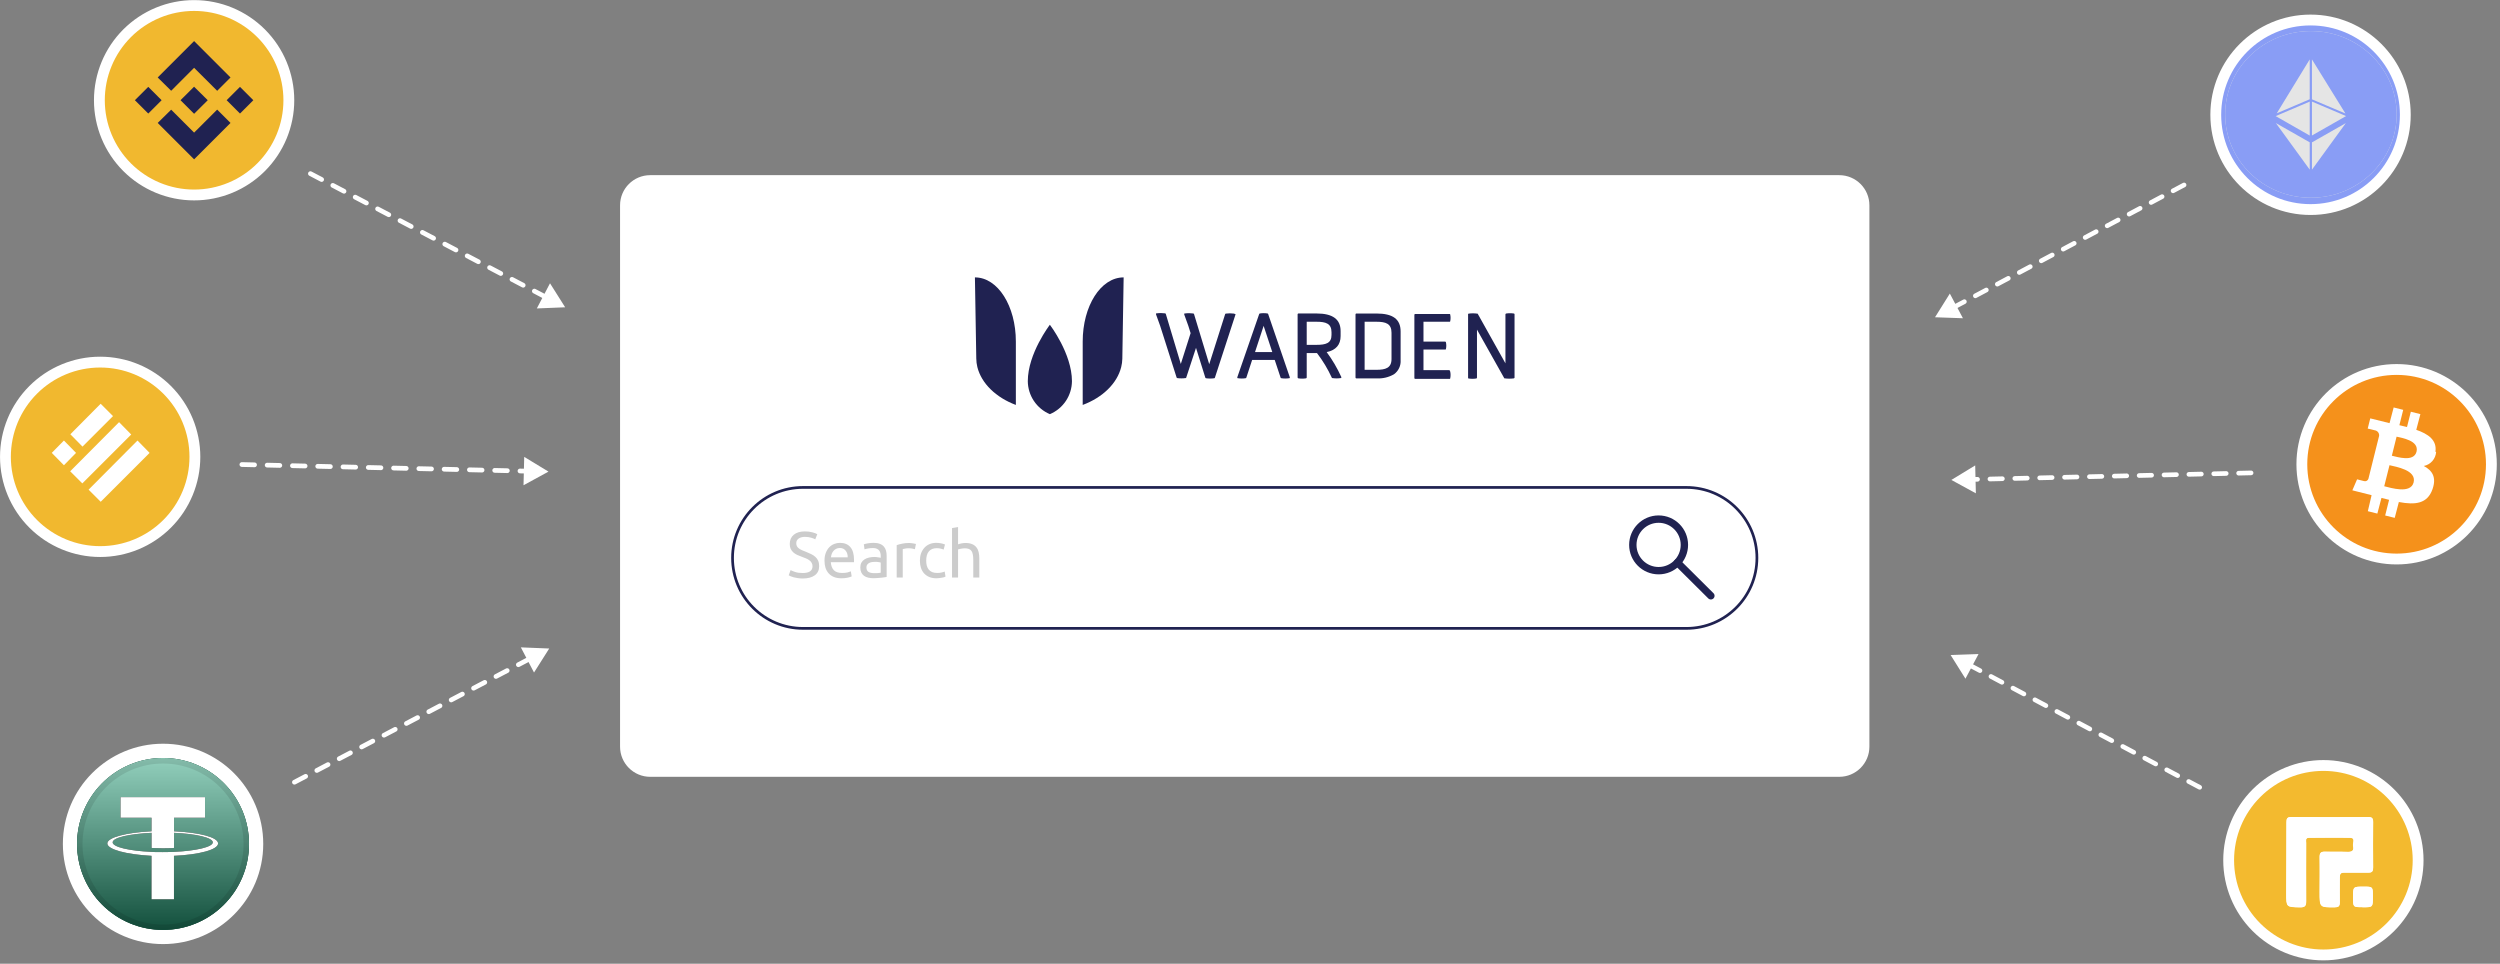<svg width="607" height="234" viewBox="0 0 607 234" fill="none" xmlns="http://www.w3.org/2000/svg">
<rect x="0" y="0" width="607" height="234" fill="#808080" stroke="none"/>
<g clip-path="url(#clip0)">
<path d="M446.57 42.53H157.87C153.827 42.53 150.55 45.807 150.55 49.85V181.29C150.55 185.333 153.827 188.61 157.87 188.61H446.57C450.613 188.61 453.89 185.333 453.89 181.29V49.85C453.89 45.807 450.613 42.53 446.57 42.53Z" fill="white"/>
<path d="M299.73 76.21L299.67 76.14H299.58C298.933 76.05 298.277 76.05 297.63 76.14C297.589 76.146 297.551 76.163 297.52 76.19C297.489 76.215 297.467 76.251 297.46 76.29L293.6 88.43L289.91 76.26C289.895 76.222 289.871 76.187 289.84 76.16C289.812 76.134 289.778 76.116 289.74 76.11C289.409 76.064 289.074 76.041 288.74 76.04C288.385 76.038 288.031 76.062 287.68 76.11H287.59L287.53 76.18V76.27C287.525 76.3 287.525 76.33 287.53 76.36L288.53 79.13L289.08 80.89L286.7 88.37L283.06 76.23C283.045 76.192 283.021 76.157 282.99 76.13C282.961 76.106 282.927 76.089 282.89 76.08C282.558 76.034 282.224 76.011 281.89 76.01C281.535 76.008 281.181 76.032 280.83 76.08H280.74L280.68 76.15V76.24C280.675 76.27 280.675 76.3 280.68 76.33L281.68 79.1L285.68 91.66C285.69 91.695 285.711 91.727 285.74 91.75C285.766 91.778 285.802 91.796 285.84 91.8C286.171 91.849 286.505 91.872 286.84 91.87C287.175 91.874 287.509 91.85 287.84 91.8C287.873 91.809 287.907 91.809 287.94 91.8C287.972 91.774 287.996 91.739 288.01 91.7L290.39 84.46L292.65 91.69C292.665 91.728 292.689 91.763 292.72 91.79C292.747 91.816 292.782 91.834 292.82 91.84C293.151 91.889 293.485 91.912 293.82 91.91C294.155 91.913 294.489 91.89 294.82 91.84C294.857 91.834 294.892 91.816 294.92 91.79C294.949 91.767 294.97 91.736 294.98 91.7L299.98 76.36C299.985 76.33 299.985 76.3 299.98 76.27L299.73 76.21Z" fill="#202251"/>
<path d="M307.91 76.25C307.902 76.214 307.881 76.181 307.85 76.16C307.822 76.134 307.788 76.116 307.75 76.11C307.134 76.01 306.506 76.01 305.89 76.11C305.853 76.118 305.819 76.136 305.79 76.16C305.76 76.181 305.738 76.214 305.73 76.25L300.42 91.58C300.41 91.609 300.41 91.641 300.42 91.67C300.411 91.699 300.411 91.731 300.42 91.76C300.431 91.79 300.452 91.815 300.48 91.83C300.506 91.836 300.534 91.836 300.56 91.83C301.186 91.93 301.824 91.93 302.45 91.83C302.485 91.824 302.516 91.806 302.54 91.78C302.571 91.757 302.595 91.726 302.61 91.69L304.02 87.39H309.5L310.93 91.69C310.938 91.726 310.96 91.758 310.99 91.78C311.019 91.804 311.053 91.821 311.09 91.83C311.729 91.93 312.381 91.93 313.02 91.83C313.046 91.836 313.074 91.836 313.1 91.83C313.128 91.815 313.149 91.79 313.16 91.76C313.169 91.731 313.169 91.699 313.16 91.67C313.17 91.641 313.17 91.609 313.16 91.58L307.91 76.25ZM308.91 85.48H304.72L306.81 79.12L308.91 85.48Z" fill="#202251"/>
<path d="M322.12 85.49C324.36 85.02 325.5 83.71 325.5 81.59V80.39C325.5 77.51 323.58 76.11 319.64 76.11H315.27C315.244 76.109 315.218 76.114 315.193 76.124C315.169 76.135 315.148 76.15 315.13 76.17C315.109 76.189 315.092 76.212 315.08 76.238C315.068 76.263 315.061 76.291 315.06 76.32V91.65C315.061 91.701 315.079 91.75 315.11 91.79C315.141 91.826 315.183 91.851 315.23 91.86C315.846 91.96 316.474 91.96 317.09 91.86C317.14 91.853 317.187 91.828 317.22 91.79C317.251 91.75 317.269 91.701 317.27 91.65V85.72H319.76C321.184 87.579 322.395 89.591 323.37 91.72C323.385 91.75 323.405 91.777 323.43 91.8C323.46 91.808 323.491 91.808 323.52 91.8C324.183 91.902 324.857 91.902 325.52 91.8C325.55 91.808 325.581 91.808 325.61 91.8L325.67 91.73C325.676 91.697 325.676 91.663 325.67 91.63C325.675 91.6 325.675 91.57 325.67 91.54C324.702 89.405 323.512 87.377 322.12 85.49ZM323.29 80.69V81.34C323.29 83.34 321.89 83.73 319.64 83.73H317.27V78.12H319.64C321.89 78.12 323.29 78.54 323.29 80.66V80.69Z" fill="#202251"/>
<path d="M334.19 76.12H329.33C329.302 76.119 329.274 76.124 329.249 76.134C329.223 76.144 329.199 76.16 329.18 76.18C329.142 76.221 329.12 76.274 329.12 76.33V91.66C329.119 91.688 329.124 91.716 329.134 91.741C329.144 91.767 329.16 91.79 329.18 91.81C329.199 91.83 329.223 91.846 329.249 91.856C329.274 91.866 329.302 91.871 329.33 91.87H334.19C335.681 91.963 337.166 91.616 338.46 90.87C339.002 90.48 339.435 89.956 339.717 89.35C339.999 88.745 340.121 88.076 340.07 87.41V80.48C340.07 77.5 338.2 76.12 334.19 76.12ZM337.86 80.82V87.18C337.86 89.35 336.4 89.79 334.19 89.79H331.33V78.12H334.19C336.46 78.12 337.86 78.57 337.86 80.79V80.82Z" fill="#202251"/>
<path d="M351.91 89.87H345.62V84.87H350.87C350.912 84.885 350.958 84.885 351 84.87C351.038 84.84 351.063 84.797 351.07 84.75C351.19 84.207 351.19 83.644 351.07 83.1C351.06 83.056 351.036 83.017 351 82.99C350.964 82.959 350.918 82.942 350.87 82.94H345.62V78.12H351.91C351.952 78.133 351.998 78.133 352.04 78.12C352.072 78.09 352.096 78.052 352.11 78.01C352.23 77.463 352.23 76.897 352.11 76.35C352.096 76.308 352.072 76.27 352.04 76.24C351.998 76.227 351.952 76.227 351.91 76.24H343.62C343.592 76.239 343.565 76.244 343.539 76.254C343.513 76.265 343.489 76.28 343.47 76.3C343.45 76.32 343.435 76.343 343.424 76.369C343.414 76.394 343.409 76.422 343.41 76.45V91.78C343.409 91.808 343.414 91.836 343.424 91.861C343.435 91.887 343.45 91.911 343.47 91.93C343.489 91.95 343.513 91.966 343.539 91.976C343.565 91.986 343.592 91.991 343.62 91.99H351.91C351.952 92.003 351.998 92.003 352.04 91.99C352.072 91.96 352.096 91.922 352.11 91.88C352.229 91.326 352.229 90.754 352.11 90.2C352.101 90.156 352.076 90.117 352.04 90.09C352.041 90.045 352.03 90 352.007 89.961C351.984 89.922 351.95 89.891 351.91 89.87Z" fill="#202251"/>
<path d="M367.56 76.12C367.256 76.072 366.948 76.049 366.64 76.05C366.325 76.049 366.011 76.072 365.7 76.12C365.652 76.127 365.61 76.153 365.58 76.19C365.542 76.227 365.521 76.277 365.52 76.33V88.22L358.81 76.22L358.74 76.15C358.714 76.14 358.686 76.14 358.66 76.15C357.97 76.05 357.27 76.05 356.58 76.15C356.53 76.159 356.485 76.184 356.45 76.22C356.436 76.266 356.436 76.314 356.45 76.36V91.69C356.436 91.736 356.436 91.784 356.45 91.83C356.485 91.867 356.53 91.891 356.58 91.9C357.196 92 357.824 92 358.44 91.9C358.487 91.891 358.529 91.866 358.56 91.83C358.591 91.79 358.608 91.741 358.61 91.69V80.03L365.22 91.8C365.231 91.83 365.252 91.855 365.28 91.87H365.37C365.735 91.919 366.102 91.942 366.47 91.94C366.834 91.942 367.199 91.918 367.56 91.87C367.608 91.859 367.651 91.831 367.68 91.79C367.698 91.774 367.712 91.754 367.721 91.731C367.73 91.709 367.733 91.684 367.73 91.66V76.32C367.731 76.295 367.728 76.269 367.719 76.245C367.711 76.221 367.697 76.199 367.68 76.18C367.649 76.146 367.606 76.125 367.56 76.12Z" fill="#202251"/>
<path d="M272.23 89.12C271.23 93.12 267.7 96.52 262.88 98.32V82.92C262.88 74.32 267.24 67.35 272.82 67.35L272.5 87.12C272.484 87.795 272.394 88.466 272.23 89.12Z" fill="#202251"/>
<path d="M237.3 89.12C238.3 93.12 241.84 96.52 246.65 98.32V82.92C246.65 74.32 242.29 67.35 236.71 67.35L237.04 87.04C237.046 87.741 237.134 88.439 237.3 89.12Z" fill="#202251"/>
<path d="M254.91 78.85C254.91 78.85 260.27 85.85 260.27 92.56C260.253 94.271 259.737 95.939 258.785 97.361C257.832 98.782 256.486 99.894 254.91 100.56C253.334 99.894 251.988 98.782 251.035 97.361C250.083 95.939 249.567 94.271 249.55 92.56C249.55 85.82 254.91 78.85 254.91 78.85Z" fill="#202251"/>
<path d="M409.47 118.35H194.97C185.521 118.35 177.86 126.011 177.86 135.46C177.86 144.91 185.521 152.57 194.97 152.57H409.47C418.92 152.57 426.58 144.91 426.58 135.46C426.58 126.011 418.92 118.35 409.47 118.35Z" fill="white" stroke="#202251" stroke-width="0.66" stroke-miterlimit="10"/>
<path opacity="0.2" d="M194.88 139.13C196.48 139.13 197.28 138.583 197.28 137.488C197.28 137.151 197.207 136.867 197.059 136.636C196.922 136.394 196.733 136.188 196.491 136.02C196.249 135.841 195.97 135.688 195.654 135.562C195.349 135.436 195.022 135.309 194.675 135.183C194.275 135.046 193.896 134.893 193.538 134.725C193.18 134.546 192.87 134.341 192.606 134.109C192.343 133.867 192.133 133.583 191.975 133.257C191.827 132.93 191.754 132.536 191.754 132.072C191.754 131.114 192.08 130.367 192.733 129.83C193.385 129.293 194.285 129.025 195.433 129.025C196.096 129.025 196.696 129.099 197.233 129.246C197.78 129.383 198.18 129.535 198.433 129.704L197.943 130.951C197.722 130.814 197.391 130.683 196.949 130.556C196.517 130.42 196.012 130.351 195.433 130.351C195.138 130.351 194.864 130.383 194.612 130.446C194.359 130.509 194.138 130.604 193.949 130.73C193.759 130.857 193.606 131.02 193.491 131.22C193.385 131.409 193.333 131.635 193.333 131.899C193.333 132.193 193.391 132.441 193.506 132.641C193.622 132.841 193.785 133.02 193.996 133.178C194.206 133.325 194.449 133.462 194.722 133.588C195.006 133.714 195.317 133.841 195.654 133.967C196.128 134.157 196.559 134.346 196.949 134.536C197.349 134.725 197.691 134.951 197.975 135.215C198.27 135.478 198.496 135.794 198.654 136.162C198.812 136.52 198.891 136.957 198.891 137.473C198.891 138.43 198.538 139.167 197.833 139.683C197.138 140.199 196.154 140.457 194.88 140.457C194.449 140.457 194.049 140.425 193.68 140.362C193.322 140.309 193.001 140.246 192.717 140.173C192.433 140.088 192.185 140.004 191.975 139.92C191.775 139.825 191.617 139.746 191.501 139.683L191.959 138.42C192.201 138.557 192.57 138.709 193.064 138.878C193.559 139.046 194.164 139.13 194.88 139.13ZM200.189 136.13C200.189 135.404 200.294 134.772 200.505 134.236C200.715 133.688 200.994 133.236 201.342 132.878C201.689 132.52 202.089 132.251 202.542 132.072C202.994 131.893 203.458 131.804 203.931 131.804C205.037 131.804 205.884 132.151 206.474 132.846C207.063 133.53 207.358 134.578 207.358 135.988C207.358 136.051 207.358 136.136 207.358 136.241C207.358 136.336 207.353 136.425 207.342 136.509H201.721C201.784 137.362 202.031 138.009 202.463 138.451C202.894 138.894 203.568 139.115 204.484 139.115C205 139.115 205.431 139.073 205.779 138.988C206.137 138.894 206.405 138.804 206.584 138.72L206.789 139.952C206.61 140.046 206.295 140.146 205.842 140.252C205.4 140.357 204.895 140.409 204.326 140.409C203.61 140.409 202.989 140.304 202.463 140.094C201.947 139.873 201.521 139.573 201.184 139.194C200.847 138.815 200.594 138.367 200.426 137.851C200.268 137.325 200.189 136.751 200.189 136.13ZM205.826 135.325C205.837 134.662 205.668 134.12 205.321 133.699C204.984 133.267 204.516 133.051 203.916 133.051C203.579 133.051 203.279 133.12 203.016 133.257C202.763 133.383 202.547 133.551 202.368 133.762C202.189 133.972 202.047 134.215 201.942 134.488C201.847 134.762 201.784 135.041 201.752 135.325H205.826ZM212.246 139.162C212.594 139.162 212.899 139.157 213.162 139.146C213.436 139.125 213.662 139.094 213.841 139.052V136.604C213.736 136.551 213.562 136.509 213.32 136.478C213.088 136.436 212.804 136.415 212.467 136.415C212.246 136.415 212.009 136.43 211.757 136.462C211.515 136.494 211.288 136.562 211.078 136.667C210.878 136.762 210.709 136.899 210.573 137.078C210.436 137.246 210.367 137.473 210.367 137.757C210.367 138.283 210.536 138.651 210.873 138.862C211.209 139.062 211.667 139.162 212.246 139.162ZM212.12 131.804C212.709 131.804 213.204 131.883 213.604 132.041C214.015 132.188 214.341 132.404 214.583 132.688C214.836 132.962 215.015 133.293 215.12 133.683C215.225 134.062 215.278 134.483 215.278 134.946V140.078C215.152 140.099 214.973 140.13 214.741 140.173C214.52 140.204 214.267 140.236 213.983 140.267C213.699 140.299 213.388 140.325 213.052 140.346C212.725 140.378 212.399 140.394 212.073 140.394C211.609 140.394 211.183 140.346 210.794 140.252C210.404 140.157 210.067 140.009 209.783 139.809C209.499 139.599 209.278 139.325 209.12 138.988C208.962 138.651 208.883 138.246 208.883 137.773C208.883 137.32 208.972 136.93 209.151 136.604C209.341 136.278 209.594 136.015 209.909 135.815C210.225 135.615 210.594 135.467 211.015 135.372C211.436 135.278 211.878 135.23 212.341 135.23C212.488 135.23 212.641 135.241 212.799 135.262C212.957 135.272 213.104 135.293 213.241 135.325C213.388 135.346 213.515 135.367 213.62 135.388C213.725 135.409 213.799 135.425 213.841 135.436V135.025C213.841 134.783 213.815 134.546 213.762 134.315C213.709 134.072 213.615 133.862 213.478 133.683C213.341 133.493 213.152 133.346 212.909 133.241C212.678 133.125 212.373 133.067 211.994 133.067C211.509 133.067 211.083 133.104 210.715 133.178C210.357 133.241 210.088 133.309 209.909 133.383L209.736 132.167C209.925 132.083 210.241 132.004 210.683 131.93C211.125 131.846 211.604 131.804 212.12 131.804ZM220.749 131.835C220.875 131.835 221.017 131.846 221.175 131.867C221.343 131.878 221.506 131.899 221.664 131.93C221.822 131.951 221.964 131.978 222.091 132.009C222.228 132.03 222.328 132.051 222.391 132.072L222.138 133.351C222.022 133.309 221.828 133.262 221.554 133.209C221.291 133.146 220.949 133.114 220.528 133.114C220.254 133.114 219.98 133.146 219.706 133.209C219.443 133.262 219.27 133.299 219.185 133.32V140.22H217.717V132.357C218.064 132.23 218.496 132.114 219.012 132.009C219.527 131.893 220.106 131.835 220.749 131.835ZM227.376 140.409C226.713 140.409 226.129 140.304 225.624 140.094C225.129 139.883 224.708 139.588 224.36 139.209C224.024 138.83 223.771 138.383 223.602 137.867C223.434 137.341 223.35 136.762 223.35 136.13C223.35 135.499 223.439 134.92 223.618 134.393C223.808 133.867 224.071 133.414 224.408 133.036C224.745 132.646 225.155 132.346 225.639 132.135C226.134 131.914 226.682 131.804 227.282 131.804C227.65 131.804 228.018 131.835 228.387 131.899C228.755 131.962 229.108 132.062 229.445 132.199L229.113 133.446C228.892 133.341 228.634 133.257 228.339 133.193C228.055 133.13 227.75 133.099 227.424 133.099C226.603 133.099 225.971 133.357 225.529 133.872C225.097 134.388 224.881 135.141 224.881 136.13C224.881 136.572 224.929 136.978 225.024 137.346C225.129 137.715 225.287 138.03 225.497 138.294C225.718 138.557 225.997 138.762 226.334 138.909C226.671 139.046 227.082 139.115 227.566 139.115C227.955 139.115 228.308 139.078 228.624 139.004C228.94 138.93 229.187 138.852 229.366 138.767L229.571 139.999C229.487 140.052 229.366 140.104 229.208 140.157C229.05 140.199 228.871 140.236 228.671 140.267C228.471 140.309 228.255 140.341 228.024 140.362C227.803 140.394 227.587 140.409 227.376 140.409ZM231.148 140.22V128.22L232.616 127.967V132.167C232.89 132.062 233.179 131.983 233.485 131.93C233.8 131.867 234.111 131.835 234.416 131.835C235.069 131.835 235.611 131.93 236.043 132.12C236.474 132.299 236.816 132.557 237.069 132.893C237.332 133.22 237.516 133.614 237.622 134.078C237.727 134.541 237.779 135.051 237.779 135.609V140.22H236.311V135.925C236.311 135.42 236.274 134.988 236.2 134.63C236.137 134.272 236.027 133.983 235.869 133.762C235.711 133.541 235.5 133.383 235.237 133.288C234.974 133.183 234.648 133.13 234.258 133.13C234.1 133.13 233.937 133.141 233.769 133.162C233.6 133.183 233.437 133.209 233.279 133.241C233.132 133.262 232.995 133.288 232.869 133.32C232.753 133.351 232.669 133.378 232.616 133.399V140.22H231.148Z" fill="black"/>
<path d="M402.71 138.56C406.167 138.56 408.97 135.757 408.97 132.3C408.97 128.843 406.167 126.04 402.71 126.04C399.253 126.04 396.45 128.843 396.45 132.3C396.45 135.757 399.253 138.56 402.71 138.56Z" stroke="#202251" stroke-width="1.79" stroke-miterlimit="10"/>
<path d="M415.4 144.66L407.28 136.59" stroke="#202251" stroke-width="1.79" stroke-miterlimit="10" stroke-linecap="round"/>
<path d="M75.37 42.16L132.83 72.3" stroke="white" stroke-width="1.15" stroke-miterlimit="10" stroke-linecap="round" stroke-dasharray="3.07 3.07"/>
<path d="M130.34 74.89L137.22 74.61L133.54 68.78L130.34 74.89Z" fill="white"/>
<path d="M58.73 112.79L128.2 114.4" stroke="white" stroke-width="1.15" stroke-miterlimit="10" stroke-linecap="round" stroke-dasharray="3.07 3.07"/>
<path d="M127.11 117.82L133.17 114.51L127.28 110.93L127.11 117.82Z" fill="white"/>
<path d="M71.49 189.92L128.95 159.77" stroke="white" stroke-width="1.15" stroke-miterlimit="10" stroke-linecap="round" stroke-dasharray="3.07 3.07"/>
<path d="M129.66 163.29L133.35 157.46L126.46 157.18L129.66 163.29Z" fill="white"/>
<path d="M530.29 44.91L474.13 74.74" stroke="white" stroke-width="1.13" stroke-miterlimit="10" stroke-linecap="round" stroke-dasharray="3.02 3.02"/>
<path d="M473.42 71.28L469.82 77.03L476.6 77.27L473.42 71.28Z" fill="white"/>
<path d="M546.56 114.82L478.67 116.41" stroke="white" stroke-width="1.13" stroke-miterlimit="10" stroke-linecap="round" stroke-dasharray="3.02 3.02"/>
<path d="M479.58 113L473.79 116.53L479.74 119.78L479.58 113Z" fill="white"/>
<path d="M534.08 191.16L477.92 161.33" stroke="white" stroke-width="1.13" stroke-miterlimit="10" stroke-linecap="round" stroke-dasharray="3.02 3.02"/>
<path d="M480.39 158.8L473.61 159.04L477.21 164.79L480.39 158.8Z" fill="white"/>
<path d="M1.32 110.92C1.32 104.82 3.743 98.97 8.057 94.656C12.37 90.343 18.22 87.92 24.32 87.92C30.42 87.92 36.27 90.343 40.584 94.656C44.897 98.97 47.32 104.82 47.32 110.92C47.32 117.02 44.897 122.87 40.584 127.183C36.27 131.497 30.42 133.92 24.32 133.92C18.22 133.92 12.37 131.497 8.057 127.183C3.743 122.87 1.32 117.02 1.32 110.92Z" fill="#F1B82F" stroke="white" stroke-width="2.63" stroke-miterlimit="10"/>
<path d="M3.82 111.12C3.823 116.588 5.996 121.831 9.862 125.698C13.729 129.564 18.972 131.737 24.44 131.74C29.91 131.74 35.156 129.568 39.024 125.701C42.893 121.834 45.067 116.59 45.07 111.12C45.07 108.411 44.536 105.729 43.499 103.227C42.463 100.724 40.943 98.451 39.027 96.536C37.111 94.621 34.837 93.102 32.334 92.067C29.831 91.031 27.149 90.499 24.44 90.5C18.971 90.5 13.726 92.672 9.86 96.54C5.993 100.406 3.82 105.651 3.82 111.12Z" fill="#F1B82F"/>
<path d="M24.44 98.03L27.44 101.03L20.03 108.44L17.08 105.44L24.44 98.03Z" fill="white"/>
<path d="M28.91 102.5L31.86 105.5L19.99 117.37L17.04 114.43L28.91 102.5Z" fill="white"/>
<path d="M15.52 106.96L18.46 109.96L15.52 112.96L12.57 109.96L15.52 106.96Z" fill="white"/>
<path d="M33.38 106.96L36.32 109.96L24.45 121.83L21.51 118.89L33.38 106.96Z" fill="white"/>
<path d="M47.13 47.34C53.23 47.34 59.08 44.917 63.393 40.603C67.707 36.29 70.13 30.44 70.13 24.34C70.13 18.24 67.707 12.39 63.393 8.077C59.08 3.763 53.23 1.34 47.13 1.34C41.03 1.34 35.18 3.763 30.866 8.077C26.553 12.39 24.13 18.24 24.13 24.34C24.13 30.44 26.553 36.29 30.866 40.603C35.18 44.917 41.03 47.34 47.13 47.34Z" fill="#F1B82F" stroke="white" stroke-width="2.63" stroke-miterlimit="10"/>
<path d="M41.56 22.04L47.13 16.46L52.73 22.05L55.97 18.81L47.13 9.97L38.29 18.81L41.56 22.04ZM32.75 24.33L36 21.09L39.24 24.33L36 27.57L32.75 24.33ZM41.56 26.63L47.13 32.2L52.73 26.61L55.97 29.85L47.13 38.69L38.29 29.85L41.56 26.63ZM55.03 24.33L58.27 21.09L61.51 24.33L58.27 27.57L55.03 24.33ZM50.44 24.33L47.13 27.63L43.83 24.33L44.4 23.76L44.69 23.48L47.12 21.05L50.44 24.33Z" fill="#202251"/>
<path d="M39.59 227.91C52.298 227.91 62.6 217.608 62.6 204.9C62.6 192.192 52.298 181.89 39.59 181.89C26.882 181.89 16.58 192.192 16.58 204.9C16.58 217.608 26.882 227.91 39.59 227.91Z" fill="white" stroke="white" stroke-width="2.63" stroke-miterlimit="10"/>
<path d="M39.7 225.77C42.411 225.771 45.096 225.238 47.601 224.2C50.106 223.163 52.382 221.642 54.298 219.723C56.214 217.805 57.733 215.528 58.768 213.022C59.803 210.517 60.334 207.831 60.33 205.12C60.327 199.65 58.153 194.406 54.284 190.539C50.416 186.672 45.17 184.5 39.7 184.5C34.231 184.5 28.987 186.672 25.12 190.539C21.253 194.406 19.08 199.651 19.08 205.12C19.076 207.83 19.607 210.515 20.641 213.02C21.676 215.525 23.194 217.802 25.109 219.72C27.024 221.638 29.299 223.159 31.802 224.198C34.306 225.236 36.99 225.77 39.7 225.77Z" fill="white"/>
<path d="M39.7 192.03L42.65 195.03L35.23 202.44L32.29 199.5L39.7 192.03Z" fill="white"/>
<path d="M44.17 196.5L47.11 199.5L35.24 211.37L32.3 208.42L44.17 196.5Z" fill="white"/>
<path d="M30.78 200.96L33.72 203.96L30.78 206.9L27.83 203.96L30.78 200.96Z" fill="white"/>
<path d="M48.64 200.96L51.58 203.96L39.71 215.84L36.77 212.89L48.64 200.96Z" fill="white"/>
<path d="M39.59 225.78C45.125 225.78 50.433 223.581 54.347 219.667C58.261 215.753 60.46 210.445 60.46 204.91C60.461 202.169 59.922 199.455 58.874 196.922C57.826 194.389 56.288 192.088 54.35 190.15C52.412 188.212 50.111 186.674 47.578 185.626C45.045 184.578 42.331 184.039 39.59 184.04C36.848 184.037 34.133 184.575 31.599 185.623C29.065 186.671 26.762 188.208 24.823 190.146C22.884 192.085 21.346 194.386 20.297 196.92C19.248 199.453 18.709 202.168 18.71 204.91C18.71 207.652 19.25 210.366 20.3 212.899C21.349 215.432 22.887 217.733 24.826 219.671C26.765 221.609 29.067 223.146 31.6 224.194C34.133 225.243 36.848 225.781 39.59 225.78Z" fill="black"/>
<path d="M39.59 225.78C45.125 225.78 50.433 223.581 54.347 219.667C58.261 215.753 60.46 210.445 60.46 204.91C60.461 202.169 59.922 199.455 58.874 196.922C57.826 194.389 56.288 192.088 54.35 190.15C52.412 188.212 50.111 186.674 47.578 185.626C45.045 184.578 42.331 184.039 39.59 184.04C36.848 184.037 34.133 184.575 31.599 185.623C29.065 186.671 26.762 188.208 24.823 190.146C22.884 192.085 21.346 194.386 20.297 196.92C19.248 199.453 18.709 202.168 18.71 204.91C18.71 207.652 19.25 210.366 20.3 212.899C21.349 215.432 22.887 217.733 24.826 219.671C26.765 221.609 29.067 223.146 31.6 224.194C34.133 225.243 36.848 225.781 39.59 225.78Z" fill="#26A17B"/>
<path d="M39.59 225.78C45.125 225.78 50.433 223.581 54.347 219.667C58.261 215.753 60.46 210.445 60.46 204.91C60.461 202.169 59.922 199.455 58.874 196.922C57.826 194.389 56.288 192.088 54.35 190.15C52.412 188.212 50.111 186.674 47.578 185.626C45.045 184.578 42.331 184.039 39.59 184.04C36.848 184.037 34.133 184.575 31.599 185.623C29.065 186.671 26.762 188.208 24.823 190.146C22.884 192.085 21.346 194.386 20.297 196.92C19.248 199.453 18.709 202.168 18.71 204.91C18.71 207.652 19.25 210.366 20.3 212.899C21.349 215.432 22.887 217.733 24.826 219.671C26.765 221.609 29.067 223.146 31.6 224.194C34.133 225.243 36.848 225.781 39.59 225.78Z" fill="url(#paint0_linear)"/>
<path d="M39.59 225.12C42.24 225.121 44.865 224.6 47.314 223.587C49.763 222.573 51.988 221.086 53.862 219.212C55.736 217.338 57.223 215.113 58.236 212.664C59.25 210.215 59.771 207.59 59.77 204.94C59.771 202.289 59.25 199.664 58.237 197.214C57.223 194.765 55.737 192.539 53.863 190.664C51.989 188.789 49.764 187.302 47.315 186.287C44.866 185.272 42.241 184.75 39.59 184.75C34.235 184.75 29.1 186.877 25.313 190.664C21.527 194.45 19.4 199.585 19.4 204.94C19.4 207.591 19.922 210.216 20.937 212.665C21.952 215.114 23.439 217.339 25.314 219.213C27.189 221.087 29.415 222.573 31.864 223.587C34.314 224.6 36.939 225.121 39.59 225.12Z" stroke="black" stroke-opacity="0.1" stroke-width="1.27"/>
<path d="M42.25 206.84C42.1 206.84 41.31 206.89 39.55 206.89C38.14 206.89 37.16 206.89 36.8 206.84C31.39 206.6 27.35 205.66 27.35 204.52C27.35 203.38 31.35 202.46 36.8 202.21V205.88C37.16 205.88 38.18 205.96 39.57 205.96C41.25 205.96 42.08 205.9 42.25 205.88V202.21C47.65 202.44 51.67 203.4 51.67 204.52C51.67 205.64 47.65 206.59 42.25 206.84ZM42.25 201.84V198.55H49.78V193.55H29.26V198.55H36.79V201.84C30.67 202.13 26.06 203.33 26.06 204.79C26.06 206.25 30.67 207.46 36.79 207.79V218.34H42.24V207.79C48.35 207.51 52.95 206.3 52.95 204.79C52.95 203.28 48.37 202.12 42.25 201.84Z" fill="black"/>
<path d="M42.25 206.84C42.1 206.84 41.31 206.89 39.55 206.89C38.14 206.89 37.16 206.89 36.8 206.84C31.39 206.6 27.35 205.66 27.35 204.52C27.35 203.38 31.35 202.46 36.8 202.21V205.88C37.16 205.88 38.18 205.96 39.57 205.96C41.25 205.96 42.08 205.9 42.25 205.88V202.21C47.65 202.44 51.67 203.4 51.67 204.52C51.67 205.64 47.65 206.59 42.25 206.84ZM42.25 201.84V198.55H49.78V193.55H29.26V198.55H36.79V201.84C30.67 202.13 26.06 203.33 26.06 204.79C26.06 206.25 30.67 207.46 36.79 207.79V218.34H42.24V207.79C48.35 207.51 52.95 206.3 52.95 204.79C52.95 203.28 48.37 202.12 42.25 201.84Z" fill="white"/>
<path d="M561 50.88C573.708 50.88 584.01 40.578 584.01 27.87C584.01 15.162 573.708 4.86 561 4.86C548.292 4.86 537.99 15.162 537.99 27.87C537.99 40.578 548.292 50.88 561 50.88Z" fill="#899DF5" stroke="white" stroke-width="2.63" stroke-miterlimit="10"/>
<path d="M570.34 27.12C570.475 27.089 570.617 27.111 570.736 27.182C570.855 27.253 570.942 27.367 570.98 27.5L571.43 29.3C571.446 29.366 571.449 29.434 571.439 29.501C571.429 29.568 571.405 29.632 571.37 29.69C571.334 29.747 571.288 29.797 571.233 29.837C571.178 29.877 571.116 29.905 571.05 29.92C570.914 29.951 570.77 29.929 570.65 29.859C570.529 29.788 570.44 29.674 570.4 29.54L569.95 27.74C569.92 27.606 569.944 27.466 570.017 27.35C570.09 27.233 570.206 27.151 570.34 27.12ZM556.11 13.86C556.037 13.745 556.013 13.607 556.041 13.475C556.069 13.342 556.147 13.225 556.26 13.15L557.87 12.15C557.99 12.08 558.132 12.057 558.268 12.085C558.405 12.113 558.526 12.189 558.61 12.3C558.682 12.415 558.707 12.553 558.679 12.685C558.651 12.818 558.572 12.934 558.46 13.01L556.85 14.01C556.729 14.079 556.588 14.103 556.451 14.075C556.315 14.047 556.194 13.971 556.11 13.86Z" fill="white"/>
<path d="M559.59 10.44C557.28 10.407 554.986 10.829 552.839 11.683C550.693 12.536 548.735 13.805 547.078 15.415C545.422 17.025 544.098 18.946 543.184 21.067C542.27 23.189 541.783 25.47 541.75 27.78C541.783 30.09 542.27 32.371 543.184 34.493C544.098 36.614 545.422 38.535 547.078 40.145C548.735 41.755 550.693 43.024 552.839 43.877C554.986 44.731 557.28 45.153 559.59 45.12C564.254 45.184 568.752 43.394 572.095 40.142C575.439 36.89 577.354 32.444 577.42 27.78C577.354 23.116 575.439 18.67 572.095 15.418C568.752 12.167 564.254 10.376 559.59 10.44Z" fill="#E5E5E5"/>
<path d="M561.07 7.55C549.57 7.55 540.27 16.61 540.27 27.78C540.27 38.95 549.58 48.01 561.07 48.01C572.56 48.01 581.91 38.94 581.91 27.78C581.91 16.62 572.57 7.55 561.07 7.55Z" fill="#E5E5E5"/>
<path fill-rule="evenodd" clip-rule="evenodd" d="M561.07 7.55C549.57 7.55 540.27 16.61 540.27 27.78C540.27 38.95 549.58 48.01 561.07 48.01C572.56 48.01 581.91 38.94 581.91 27.78C581.91 16.62 572.57 7.55 561.07 7.55ZM560.8 41.19L552.58 29.88L560.8 34.56V41.19ZM552.53 28.19L560.8 32.91V24.67L552.53 28.19ZM560.8 24.1L552.8 27.51L560.8 14.42V24.1ZM569.47 27.56L561.34 14.42V24.12L569.47 27.56ZM561.34 41.2V34.57L569.56 29.89L561.34 41.2ZM561.34 24.66V32.9L569.63 28.18L561.34 24.66Z" fill="#899DF5"/>
<path d="M581.9 135.73C594.608 135.73 604.91 125.428 604.91 112.72C604.91 100.012 594.608 89.71 581.9 89.71C569.192 89.71 558.89 100.012 558.89 112.72C558.89 125.428 569.192 135.73 581.9 135.73Z" fill="#F5911B" stroke="white" stroke-width="2.63" stroke-miterlimit="10"/>
<path d="M602.5 117.82C601.83 120.51 600.636 123.042 598.987 125.271C597.339 127.5 595.267 129.382 592.891 130.81C590.514 132.239 587.88 133.185 585.138 133.595C582.396 134.005 579.6 133.871 576.91 133.2C574.219 132.53 571.686 131.336 569.456 129.686C567.227 128.037 565.344 125.964 563.915 123.587C562.487 121.209 561.541 118.574 561.132 115.831C560.723 113.088 560.858 110.291 561.53 107.6C562.199 104.908 563.392 102.374 565.041 100.143C566.69 97.912 568.763 96.028 571.14 94.599C573.518 93.17 576.154 92.223 578.897 91.813C581.641 91.403 584.439 91.538 587.13 92.21C589.822 92.881 592.354 94.076 594.584 95.727C596.813 97.377 598.695 99.451 600.123 101.83C601.55 104.208 602.495 106.844 602.903 109.588C603.311 112.332 603.174 115.129 602.5 117.82Z" fill="#F5911B"/>
<path d="M591.32 109.69C591.74 106.88 589.6 105.37 586.67 104.36L587.67 100.55L585.35 99.97L584.42 103.68L582.57 103.24L583.5 99.51L581.18 98.93L580.18 102.74L575.5 101.58L574.88 104.06C574.88 104.06 576.6 104.45 576.57 104.47C576.891 104.508 577.185 104.67 577.387 104.923C577.589 105.176 577.684 105.498 577.65 105.82L575.05 116.25C574.981 116.465 574.83 116.645 574.63 116.749C574.43 116.854 574.196 116.876 573.98 116.81L572.3 116.38L571.15 119.05L575.82 120.23L574.91 124.12L577.22 124.7L578.22 120.89L580.07 121.36L579.12 125.16L581.44 125.74L582.44 121.89C586.44 122.64 589.37 122.33 590.62 118.76C591.62 115.89 590.57 114.23 588.49 113.14C589.297 112.984 590.03 112.565 590.573 111.948C591.116 111.33 591.438 110.55 591.49 109.73L591.32 109.69ZM586.03 117.12C585.31 120 580.46 118.44 578.89 118.06L580.17 112.95C581.73 113.34 586.77 114.12 586.03 117.12ZM586.74 109.65C586.09 112.27 582.06 110.94 580.74 110.65L581.89 106.02C583.2 106.35 587.41 106.95 586.73 109.69" fill="white"/>
<path d="M564.12 231.86C570.22 231.86 576.07 229.437 580.384 225.124C584.697 220.81 587.12 214.96 587.12 208.86C587.12 202.76 584.697 196.91 580.384 192.597C576.07 188.283 570.22 185.86 564.12 185.86C558.02 185.86 552.17 188.283 547.857 192.597C543.543 196.91 541.12 202.76 541.12 208.86C541.12 214.96 543.543 220.81 547.857 225.124C552.17 229.437 558.02 231.86 564.12 231.86Z" fill="#F3BA2F" stroke="white" stroke-width="2.63" stroke-miterlimit="10"/>
<path d="M555.13 209.3V216.85C555.13 220.28 555.13 220.22 558.5 220.29C559.72 220.29 559.98 219.9 559.96 218.71C559.9 214.02 559.96 209.33 559.96 204.64C559.96 204.12 559.69 203.4 560.67 203.4C563.99 203.4 567.32 203.35 570.67 203.4C572.04 203.4 571.2 204.68 571.36 205.4C571.61 206.45 571.19 206.88 570.09 206.83C568.24 206.73 566.38 206.83 564.54 206.78C563.54 206.78 563.21 207.05 563.23 208.11C563.3 210.92 563.23 213.73 563.23 216.55C563.23 220.34 563.23 220.31 566.89 220.28C567.81 220.28 568.14 220.02 568.12 219.04C568.06 217.04 568.12 215.04 568.12 212.97C568.12 212.14 568.4 211.84 569.19 211.86C571.14 211.86 573.09 211.86 575.03 211.86C575.97 211.86 576.23 211.54 576.22 210.58C576.173 206.933 576.173 203.283 576.22 199.63C576.22 198.63 575.94 198.36 575.01 198.37C568.79 198.41 562.573 198.41 556.36 198.37C555.36 198.37 555.16 198.71 555.18 199.65C555.16 202.88 555.13 206.12 555.13 209.3ZM573.63 220.3C576.13 220.3 576.13 220.3 576.13 217.76V217.61C576.13 215.3 576.13 215.3 573.87 215.3C571.32 215.3 571.32 215.3 571.32 217.88C571.32 220.26 571.32 220.26 573.63 220.26V220.3Z" fill="white"/>
<path d="M555.13 209.3C555.13 206.09 555.13 202.88 555.13 199.67C555.13 198.73 555.35 198.38 556.31 198.39C562.53 198.43 568.747 198.43 574.96 198.39C575.89 198.39 576.18 198.67 576.17 199.65C576.123 203.297 576.123 206.947 576.17 210.6C576.17 211.6 575.92 211.91 574.98 211.88C573.04 211.88 571.09 211.88 569.14 211.88C568.35 211.88 568.06 212.16 568.07 212.99C568.07 214.99 568.07 217.04 568.07 219.06C568.07 220.06 567.76 220.3 566.84 220.3C563.18 220.3 563.18 220.36 563.18 216.57C563.18 213.75 563.23 210.94 563.18 208.13C563.18 207.07 563.51 206.77 564.49 206.8C566.33 206.87 568.19 206.8 570.04 206.85C571.14 206.85 571.56 206.47 571.31 205.42C571.15 204.74 571.99 203.5 570.62 203.42C567.31 203.33 563.98 203.42 560.62 203.42C559.62 203.42 559.91 204.14 559.91 204.66C559.91 209.35 559.91 214.04 559.91 218.73C559.91 219.92 559.67 220.34 558.45 220.31C555.08 220.24 555.08 220.31 555.08 216.87L555.13 209.3Z" fill="white"/>
<path d="M573.63 220.26C571.32 220.26 571.32 220.26 571.32 217.84C571.32 215.26 571.32 215.26 573.87 215.26C576.13 215.26 576.13 215.26 576.13 217.57V217.72C576.13 220.26 576.13 220.26 573.63 220.26Z" fill="white"/>
</g>
<defs>
<linearGradient id="paint0_linear" x1="39.59" y1="184.04" x2="39.59" y2="225.78" gradientUnits="userSpaceOnUse">
<stop stop-color="white" stop-opacity="0.5"/>
<stop offset="1" stop-opacity="0.5"/>
</linearGradient>
<clipPath id="clip0">
<rect width="606.22" height="233.17" fill="white"/>
</clipPath>
</defs>
</svg>
